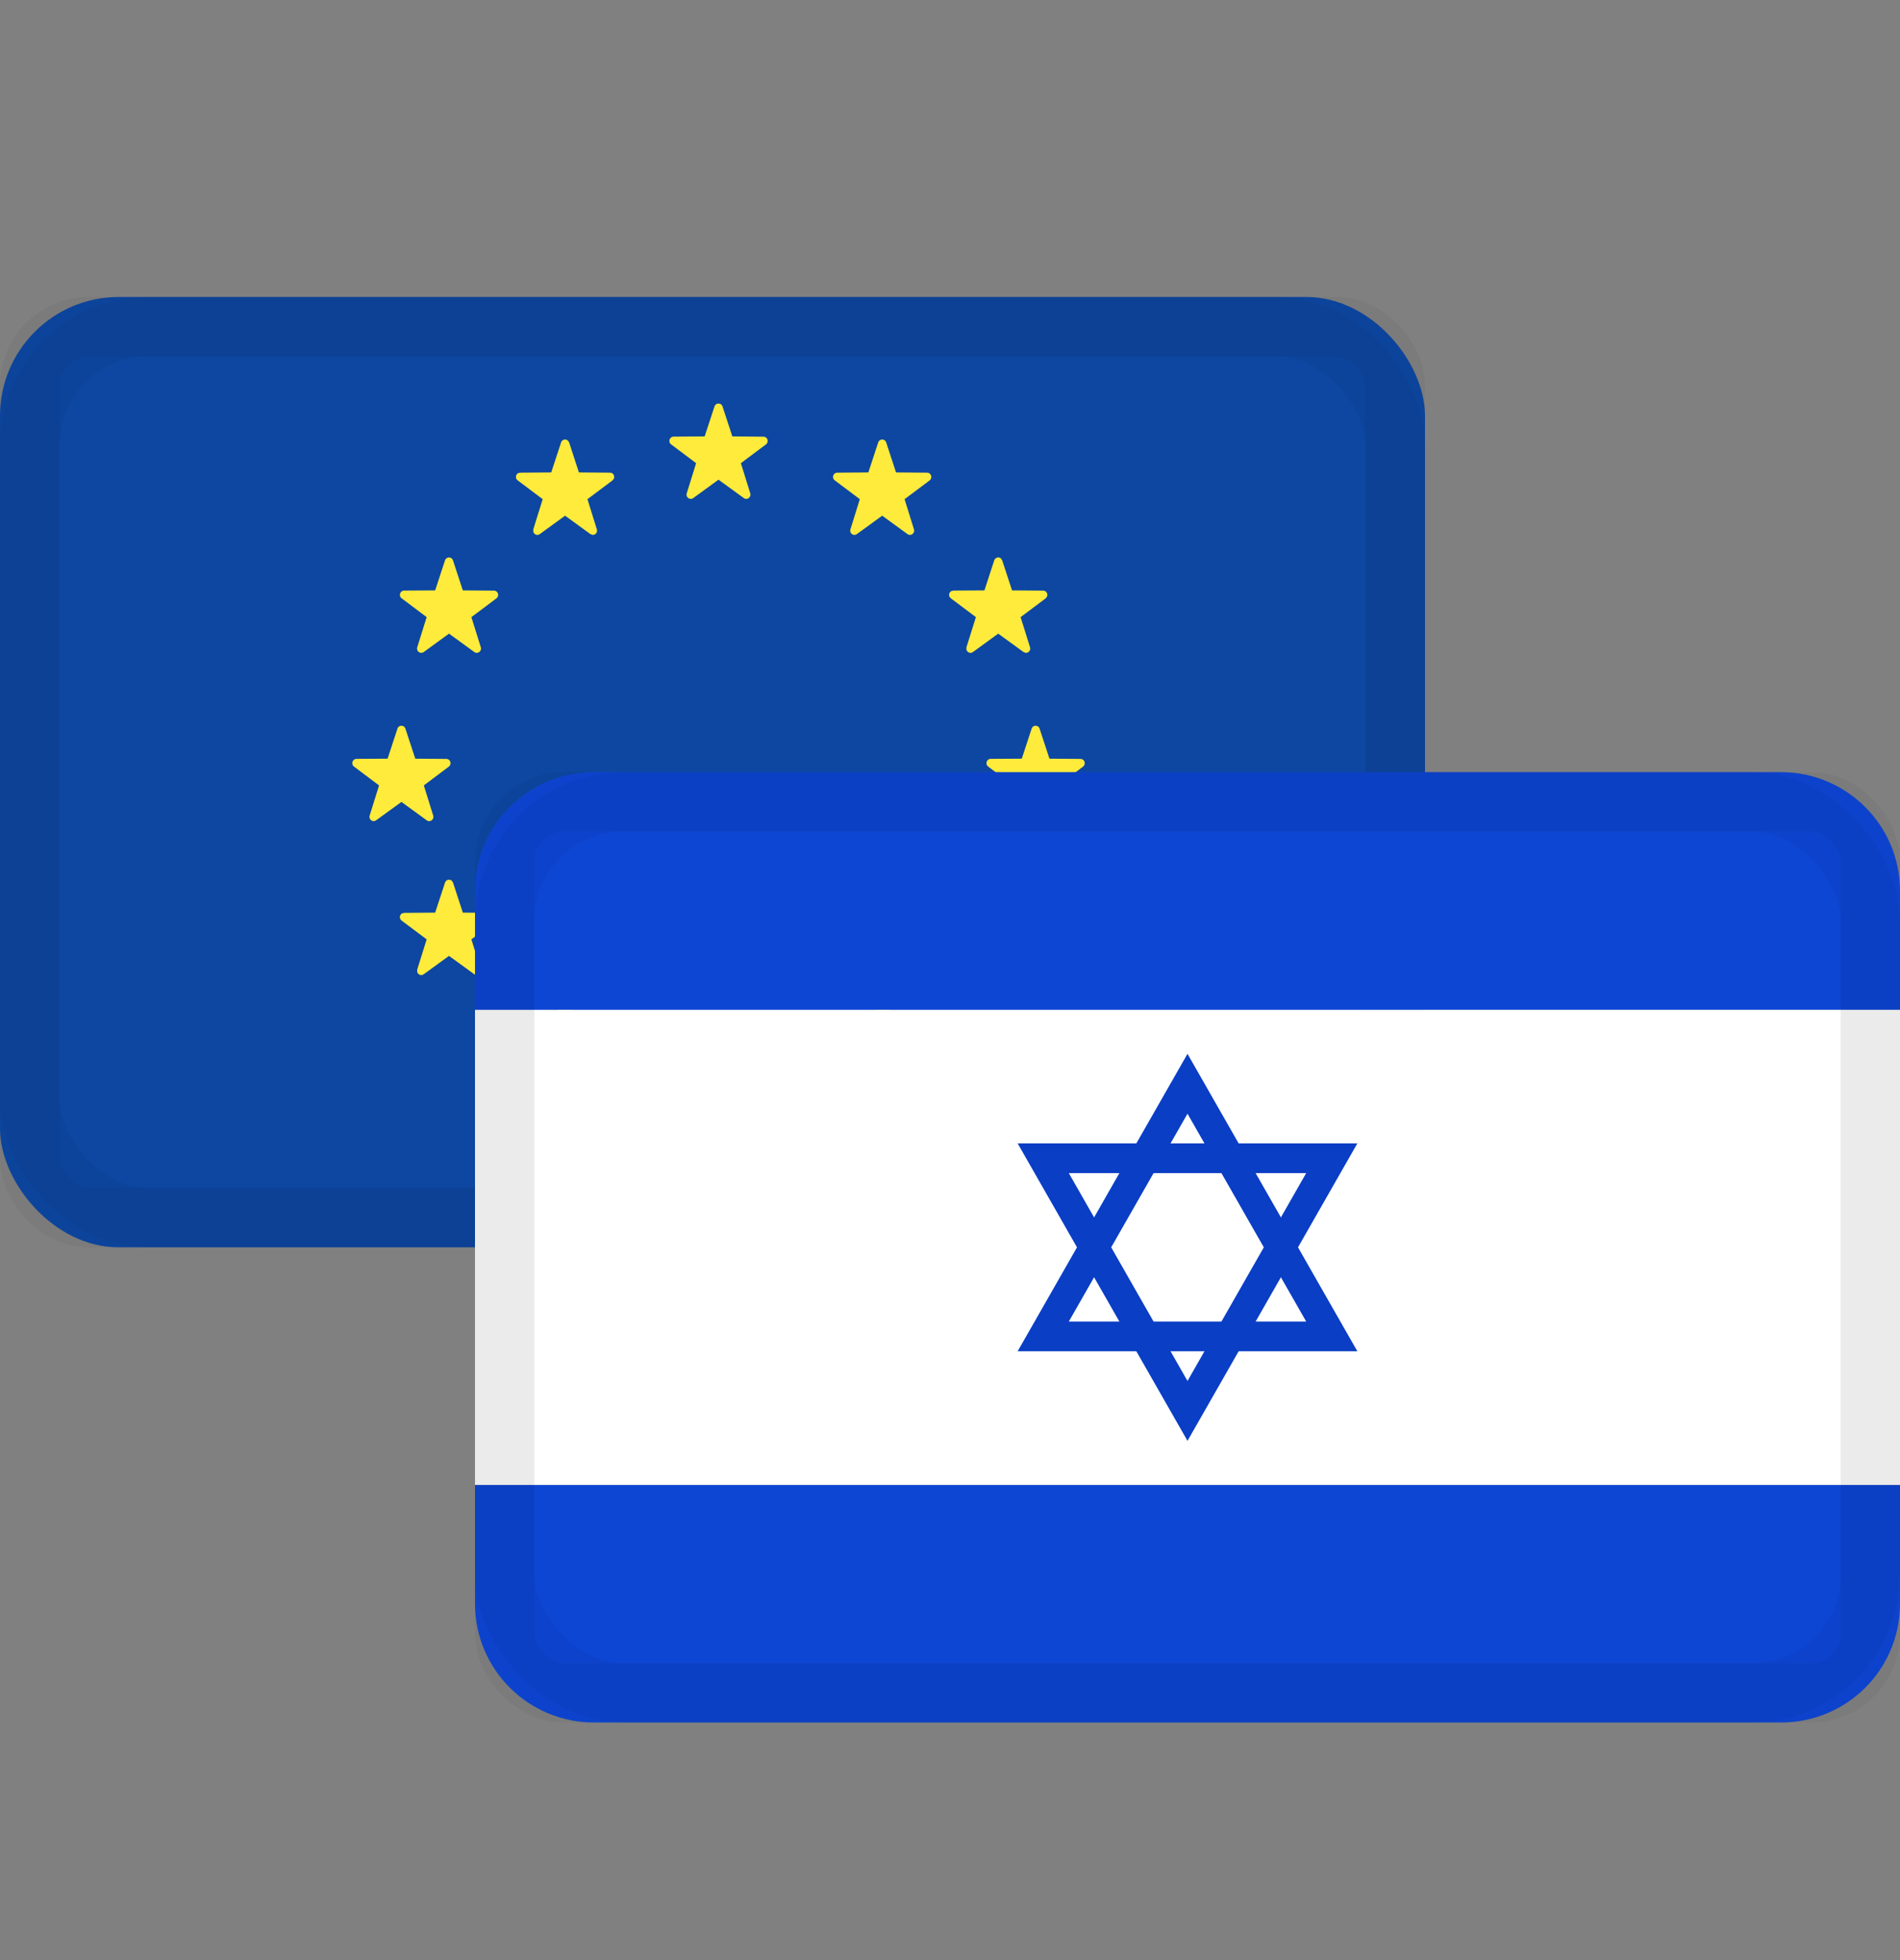 <svg xmlns="http://www.w3.org/2000/svg" width="32" height="33" viewBox="0 0 32 33">
    <rect x="0" y="0" width="32" height="33" fill="#808080" stroke="none"/>
    <g fill="none" fill-rule="evenodd" transform="translate(0 5)">
        <g fill-rule="nonzero">
            <rect width="24" height="16" fill="#0D47A1" rx="2"/>
            <path fill="#FFEB3B" d="M12.168 12.693l.166.505.525.004c.068 0 .096.089.041.13l-.422.316.158.508c.02.066-.053.12-.108.08l-.427-.31-.426.31c-.056.04-.13-.014-.109-.08l.158-.508-.422-.316c-.054-.041-.026-.13.042-.13l.524-.004.166-.505c.022-.066.113-.066.134 0zm-2.584-.848l.166.506.525.004c.067 0 .096.088.041.13l-.422.316.158.508c.02.066-.053.12-.108.08l-.427-.31-.426.31c-.056.04-.13-.014-.109-.08l.158-.508-.422-.317c-.054-.04-.026-.129.042-.13l.524-.003.166-.506c.022-.065.113-.065.134 0zm5.207 0c.021-.065.112-.065.134 0l.166.506.524.004c.068 0 .096.088.041.13l-.421.316.158.508c.02.066-.053.12-.109.08l-.426-.31-.427.31c-.055.04-.129-.014-.108-.08l.158-.508-.422-.317c-.055-.04-.027-.129.041-.13l.525-.003.166-.506zM16.88 9.86l.165.505.525.004c.068 0 .096.089.041.13l-.422.316.159.508c.02.066-.054.12-.109.08l-.427-.31-.426.31c-.055.04-.13-.014-.109-.08l.159-.508-.422-.316c-.055-.041-.027-.13.041-.13l.525-.004.165-.505c.022-.066.113-.066.135 0zm-9.27-.032l.02.032.165.505.525.004c.054 0 .083.057.064.1l-.023.03-.422.316.159.508c.016.053-.028.098-.075.093l-.034-.013-.427-.31-.426.31c-.044.032-.1.004-.11-.043l.001-.037.159-.508-.422-.316c-.044-.033-.035-.096.005-.12l.036-.01.524-.004.166-.505c.018-.053.08-.063.114-.032zm9.899-2.56l.166.505.524.004c.068 0 .096.088.042.13l-.422.316.158.508c.02.066-.053.12-.109.08l-.426-.31-.427.31c-.055.04-.129-.014-.108-.08l.158-.508-.422-.317c-.055-.04-.027-.129.041-.13l.525-.003.166-.506c.021-.065.112-.065.134 0zm-10.681 0l.166.505.524.004c.068 0 .096.088.041.13l-.421.316.158.508c.02.066-.053.12-.109.08l-.426-.31-.427.31c-.055.04-.129-.014-.108-.08l.158-.508-.422-.317c-.055-.04-.027-.129.041-.13l.525-.003.166-.506c.021-.065.112-.065.134 0zm.801-2.834l.166.506.525.004c.068 0 .096.088.041.13l-.422.316.159.508c.02.065-.054.12-.109.08l-.427-.31-.426.31c-.055.04-.13-.015-.109-.08l.159-.508-.422-.317c-.055-.04-.027-.129.041-.13l.524-.003.166-.506c.022-.065.113-.065.134 0zm9.23-.031l.02.031.166.506.525.004c.054 0 .083.057.064.1l-.023.03-.422.316.159.508c.016.052-.028.098-.074.093l-.035-.013-.427-.31-.426.31c-.044.032-.1.003-.11-.043l.001-.037.159-.508-.422-.317c-.044-.033-.035-.095.005-.12l.036-.01.525-.003.165-.506c.018-.052.08-.063.114-.031zm-1.934-1.955l.166.506.524.004c.068 0 .096.088.042.13l-.422.316.158.508c.02.066-.053.12-.109.08l-.426-.31-.427.31c-.055.04-.129-.014-.108-.08l.158-.508-.422-.317c-.055-.04-.027-.129.041-.129l.525-.004.166-.506c.021-.065.112-.065.134 0zm-5.36-.031l.02.031.165.506.525.004c.054 0 .083.057.064.1l-.023.03-.422.316.158.508c.017.052-.027.098-.074.093l-.034-.013-.427-.31-.426.31c-.045.032-.1.004-.11-.043l.001-.037.158-.508-.422-.317c-.043-.032-.034-.095.006-.12l.036-.009.524-.004.166-.506c.017-.052.079-.062.114-.031zm2.603-.575l.166.505.525.005c.068 0 .096.088.041.13l-.422.316.158.508c.02.065-.053.12-.108.08l-.427-.31-.426.31c-.056.04-.13-.015-.109-.08l.158-.508-.422-.317c-.054-.04-.026-.129.042-.13l.524-.004.166-.505c.022-.065.113-.065.134 0z"/>
            <rect width="23" height="15" x=".5" y=".5" stroke="#000" stroke-opacity=".04" rx="1"/>
        </g>
        <rect width="23" height="15" x=".5" y=".5" stroke="#000" stroke-opacity=".04" rx="2"/>
        <g transform="translate(8 8)">
            <path fill="#0E46D4" d="M0 14c0 1.105.897 2 2.005 2h19.99C23.102 16 24 15.112 24 14v-2H0v2z"/>
            <path fill="#FFF" d="M0 4H24V12H0z"/>
            <g stroke="#093EC5" stroke-width=".5">
                <path d="M2-.504L-.43 3.75h4.86L2-.504z" transform="translate(10 5.75)"/>
                <path d="M2 5.004L-.43.75h4.86L2 5.004z" transform="translate(10 5.75)"/>
            </g>
            <path fill="#0E46D4" d="M0 4h24V2c0-1.105-.897-2-2.005-2H2.005C.898 0 0 .888 0 2v2z"/>
            <rect width="23" height="15" x=".5" y=".5" fill-rule="nonzero" stroke="#000" stroke-opacity=".04" rx="1"/>
        </g>
        <rect width="23" height="15" x="8.5" y="8.5" stroke="#000" stroke-opacity=".04" rx="2"/>
    </g>
</svg>
